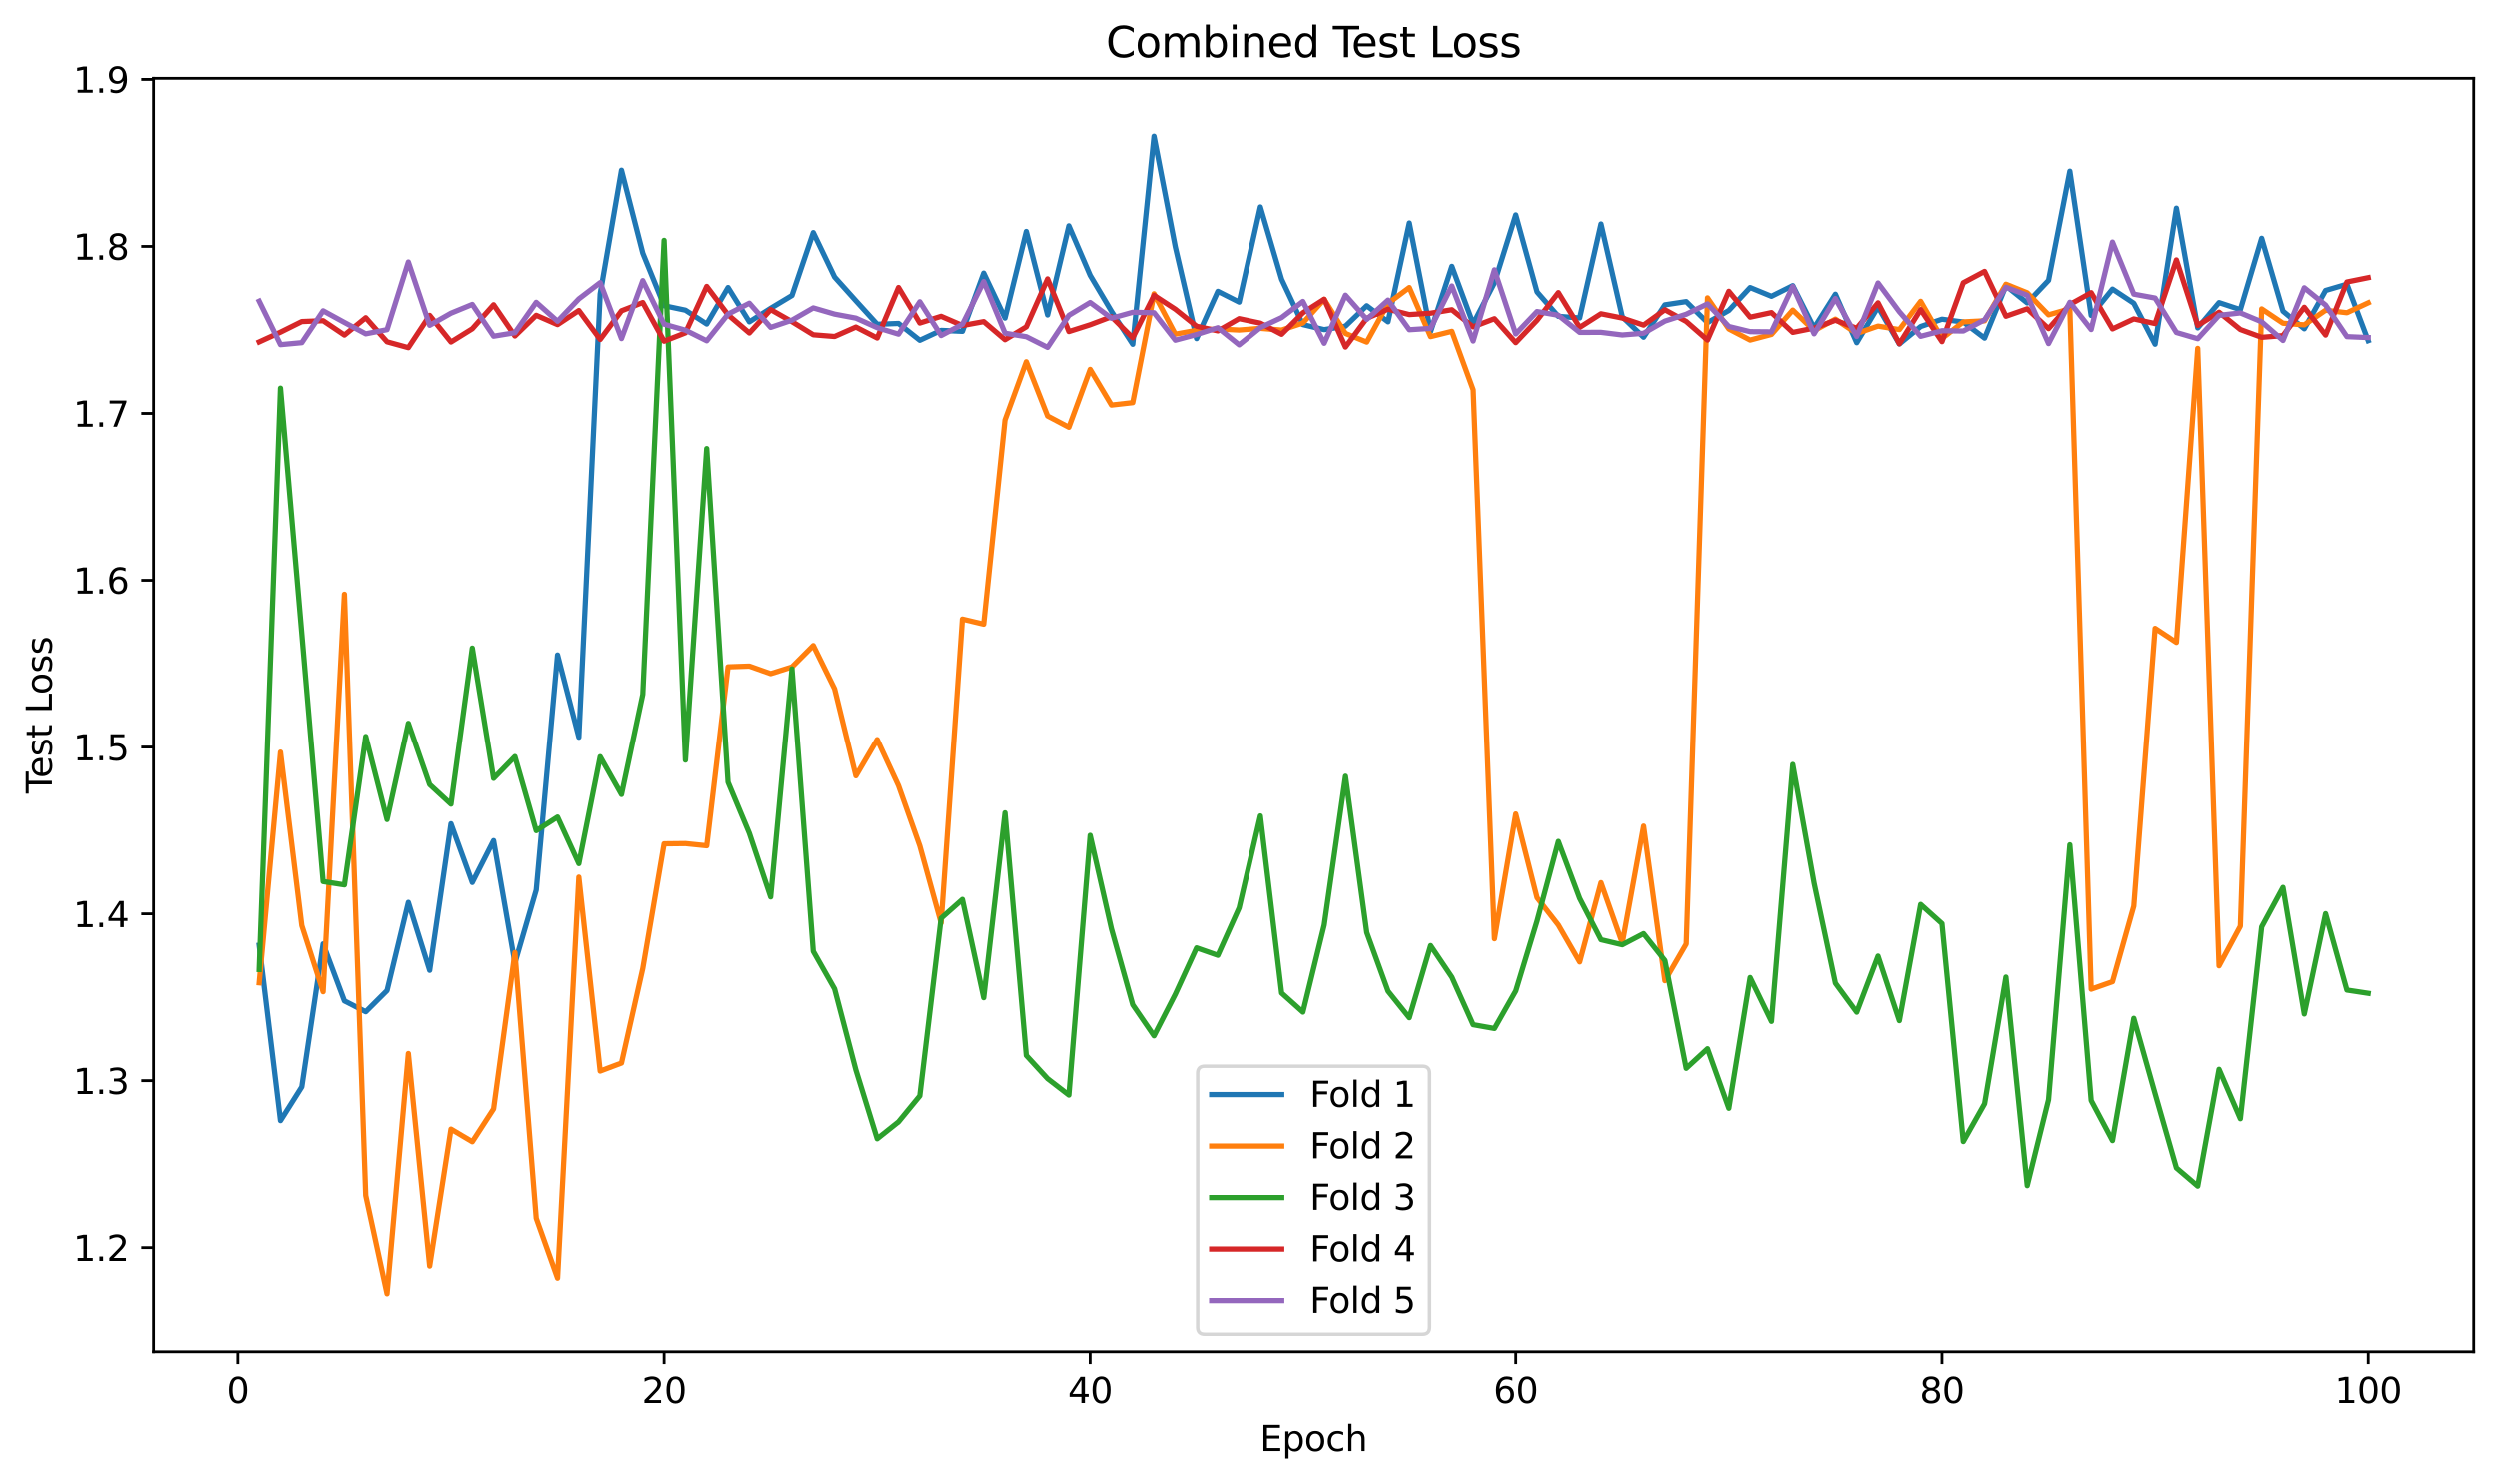 <?xml version="1.0" encoding="utf-8" standalone="no"?>
<!DOCTYPE svg PUBLIC "-//W3C//DTD SVG 1.1//EN"
  "http://www.w3.org/Graphics/SVG/1.1/DTD/svg11.dtd">
<svg xmlns:xlink="http://www.w3.org/1999/xlink" width="712.371pt" height="423.034pt" viewBox="0 0 712.371 423.034" xmlns="http://www.w3.org/2000/svg" version="1.1">
 <defs>
  <style type="text/css">*{stroke-linejoin: round; stroke-linecap: butt}</style>
 </defs>
 <g id="figure_1">
  <g id="patch_1">
   <path d="M 0 423.034 
L 712.371 423.034 
L 712.371 0 
L 0 0 
z
" style="fill: #ffffff"/>
  </g>
  <g id="axes_1">
   <g id="patch_2">
    <path d="M 43.781 385.478 
L 705.171 385.478 
L 705.171 22.318 
L 43.781 22.318 
z
" style="fill: #ffffff"/>
   </g>
   <g id="matplotlib.axis_1">
    <g id="xtick_1">
     <g id="line2d_1">
      <defs>
       <path id="mb4f9b8b8f2" d="M 0 0 
L 0 3.5 
" style="stroke: #000000; stroke-width: 0.8"/>
      </defs>
      <g>
       <use xlink:href="#mb4f9b8b8f2" x="67.771" y="385.478" style="stroke: #000000; stroke-width: 0.8"/>
      </g>
     </g>
     <g id="text_1">
      <!-- 0 -->
      <g transform="translate(64.59 400.077) scale(0.1 -0.1)">
       <defs>
        <path id="DejaVuSans-30" d="M 2034 4250 
Q 1547 4250 1301 3770 
Q 1056 3291 1056 2328 
Q 1056 1369 1301 889 
Q 1547 409 2034 409 
Q 2525 409 2770 889 
Q 3016 1369 3016 2328 
Q 3016 3291 2770 3770 
Q 2525 4250 2034 4250 
z
M 2034 4750 
Q 2819 4750 3233 4129 
Q 3647 3509 3647 2328 
Q 3647 1150 3233 529 
Q 2819 -91 2034 -91 
Q 1250 -91 836 529 
Q 422 1150 422 2328 
Q 422 3509 836 4129 
Q 1250 4750 2034 4750 
z
" transform="scale(0.016)"/>
       </defs>
       <use xlink:href="#DejaVuSans-30"/>
      </g>
     </g>
    </g>
    <g id="xtick_2">
     <g id="line2d_2">
      <g>
       <use xlink:href="#mb4f9b8b8f2" x="189.238" y="385.478" style="stroke: #000000; stroke-width: 0.8"/>
      </g>
     </g>
     <g id="text_2">
      <!-- 20 -->
      <g transform="translate(182.876 400.077) scale(0.1 -0.1)">
       <defs>
        <path id="DejaVuSans-32" d="M 1228 531 
L 3431 531 
L 3431 0 
L 469 0 
L 469 531 
Q 828 903 1448 1529 
Q 2069 2156 2228 2338 
Q 2531 2678 2651 2914 
Q 2772 3150 2772 3378 
Q 2772 3750 2511 3984 
Q 2250 4219 1831 4219 
Q 1534 4219 1204 4116 
Q 875 4013 500 3803 
L 500 4441 
Q 881 4594 1212 4672 
Q 1544 4750 1819 4750 
Q 2544 4750 2975 4387 
Q 3406 4025 3406 3419 
Q 3406 3131 3298 2873 
Q 3191 2616 2906 2266 
Q 2828 2175 2409 1742 
Q 1991 1309 1228 531 
z
" transform="scale(0.016)"/>
       </defs>
       <use xlink:href="#DejaVuSans-32"/>
       <use xlink:href="#DejaVuSans-30" transform="translate(63.623 0)"/>
      </g>
     </g>
    </g>
    <g id="xtick_3">
     <g id="line2d_3">
      <g>
       <use xlink:href="#mb4f9b8b8f2" x="310.706" y="385.478" style="stroke: #000000; stroke-width: 0.8"/>
      </g>
     </g>
     <g id="text_3">
      <!-- 40 -->
      <g transform="translate(304.343 400.077) scale(0.1 -0.1)">
       <defs>
        <path id="DejaVuSans-34" d="M 2419 4116 
L 825 1625 
L 2419 1625 
L 2419 4116 
z
M 2253 4666 
L 3047 4666 
L 3047 1625 
L 3713 1625 
L 3713 1100 
L 3047 1100 
L 3047 0 
L 2419 0 
L 2419 1100 
L 313 1100 
L 313 1709 
L 2253 4666 
z
" transform="scale(0.016)"/>
       </defs>
       <use xlink:href="#DejaVuSans-34"/>
       <use xlink:href="#DejaVuSans-30" transform="translate(63.623 0)"/>
      </g>
     </g>
    </g>
    <g id="xtick_4">
     <g id="line2d_4">
      <g>
       <use xlink:href="#mb4f9b8b8f2" x="432.173" y="385.478" style="stroke: #000000; stroke-width: 0.8"/>
      </g>
     </g>
     <g id="text_4">
      <!-- 60 -->
      <g transform="translate(425.811 400.077) scale(0.1 -0.1)">
       <defs>
        <path id="DejaVuSans-36" d="M 2113 2584 
Q 1688 2584 1439 2293 
Q 1191 2003 1191 1497 
Q 1191 994 1439 701 
Q 1688 409 2113 409 
Q 2538 409 2786 701 
Q 3034 994 3034 1497 
Q 3034 2003 2786 2293 
Q 2538 2584 2113 2584 
z
M 3366 4563 
L 3366 3988 
Q 3128 4100 2886 4159 
Q 2644 4219 2406 4219 
Q 1781 4219 1451 3797 
Q 1122 3375 1075 2522 
Q 1259 2794 1537 2939 
Q 1816 3084 2150 3084 
Q 2853 3084 3261 2657 
Q 3669 2231 3669 1497 
Q 3669 778 3244 343 
Q 2819 -91 2113 -91 
Q 1303 -91 875 529 
Q 447 1150 447 2328 
Q 447 3434 972 4092 
Q 1497 4750 2381 4750 
Q 2619 4750 2861 4703 
Q 3103 4656 3366 4563 
z
" transform="scale(0.016)"/>
       </defs>
       <use xlink:href="#DejaVuSans-36"/>
       <use xlink:href="#DejaVuSans-30" transform="translate(63.623 0)"/>
      </g>
     </g>
    </g>
    <g id="xtick_5">
     <g id="line2d_5">
      <g>
       <use xlink:href="#mb4f9b8b8f2" x="553.641" y="385.478" style="stroke: #000000; stroke-width: 0.8"/>
      </g>
     </g>
     <g id="text_5">
      <!-- 80 -->
      <g transform="translate(547.278 400.077) scale(0.1 -0.1)">
       <defs>
        <path id="DejaVuSans-38" d="M 2034 2216 
Q 1584 2216 1326 1975 
Q 1069 1734 1069 1313 
Q 1069 891 1326 650 
Q 1584 409 2034 409 
Q 2484 409 2743 651 
Q 3003 894 3003 1313 
Q 3003 1734 2745 1975 
Q 2488 2216 2034 2216 
z
M 1403 2484 
Q 997 2584 770 2862 
Q 544 3141 544 3541 
Q 544 4100 942 4425 
Q 1341 4750 2034 4750 
Q 2731 4750 3128 4425 
Q 3525 4100 3525 3541 
Q 3525 3141 3298 2862 
Q 3072 2584 2669 2484 
Q 3125 2378 3379 2068 
Q 3634 1759 3634 1313 
Q 3634 634 3220 271 
Q 2806 -91 2034 -91 
Q 1263 -91 848 271 
Q 434 634 434 1313 
Q 434 1759 690 2068 
Q 947 2378 1403 2484 
z
M 1172 3481 
Q 1172 3119 1398 2916 
Q 1625 2713 2034 2713 
Q 2441 2713 2670 2916 
Q 2900 3119 2900 3481 
Q 2900 3844 2670 4047 
Q 2441 4250 2034 4250 
Q 1625 4250 1398 4047 
Q 1172 3844 1172 3481 
z
" transform="scale(0.016)"/>
       </defs>
       <use xlink:href="#DejaVuSans-38"/>
       <use xlink:href="#DejaVuSans-30" transform="translate(63.623 0)"/>
      </g>
     </g>
    </g>
    <g id="xtick_6">
     <g id="line2d_6">
      <g>
       <use xlink:href="#mb4f9b8b8f2" x="675.108" y="385.478" style="stroke: #000000; stroke-width: 0.8"/>
      </g>
     </g>
     <g id="text_6">
      <!-- 100 -->
      <g transform="translate(665.564 400.077) scale(0.1 -0.1)">
       <defs>
        <path id="DejaVuSans-31" d="M 794 531 
L 1825 531 
L 1825 4091 
L 703 3866 
L 703 4441 
L 1819 4666 
L 2450 4666 
L 2450 531 
L 3481 531 
L 3481 0 
L 794 0 
L 794 531 
z
" transform="scale(0.016)"/>
       </defs>
       <use xlink:href="#DejaVuSans-31"/>
       <use xlink:href="#DejaVuSans-30" transform="translate(63.623 0)"/>
       <use xlink:href="#DejaVuSans-30" transform="translate(127.246 0)"/>
      </g>
     </g>
    </g>
    <g id="text_7">
     <!-- Epoch -->
     <g transform="translate(359.165 413.755) scale(0.1 -0.1)">
      <defs>
       <path id="DejaVuSans-45" d="M 628 4666 
L 3578 4666 
L 3578 4134 
L 1259 4134 
L 1259 2753 
L 3481 2753 
L 3481 2222 
L 1259 2222 
L 1259 531 
L 3634 531 
L 3634 0 
L 628 0 
L 628 4666 
z
" transform="scale(0.016)"/>
       <path id="DejaVuSans-70" d="M 1159 525 
L 1159 -1331 
L 581 -1331 
L 581 3500 
L 1159 3500 
L 1159 2969 
Q 1341 3281 1617 3432 
Q 1894 3584 2278 3584 
Q 2916 3584 3314 3078 
Q 3713 2572 3713 1747 
Q 3713 922 3314 415 
Q 2916 -91 2278 -91 
Q 1894 -91 1617 61 
Q 1341 213 1159 525 
z
M 3116 1747 
Q 3116 2381 2855 2742 
Q 2594 3103 2138 3103 
Q 1681 3103 1420 2742 
Q 1159 2381 1159 1747 
Q 1159 1113 1420 752 
Q 1681 391 2138 391 
Q 2594 391 2855 752 
Q 3116 1113 3116 1747 
z
" transform="scale(0.016)"/>
       <path id="DejaVuSans-6f" d="M 1959 3097 
Q 1497 3097 1228 2736 
Q 959 2375 959 1747 
Q 959 1119 1226 758 
Q 1494 397 1959 397 
Q 2419 397 2687 759 
Q 2956 1122 2956 1747 
Q 2956 2369 2687 2733 
Q 2419 3097 1959 3097 
z
M 1959 3584 
Q 2709 3584 3137 3096 
Q 3566 2609 3566 1747 
Q 3566 888 3137 398 
Q 2709 -91 1959 -91 
Q 1206 -91 779 398 
Q 353 888 353 1747 
Q 353 2609 779 3096 
Q 1206 3584 1959 3584 
z
" transform="scale(0.016)"/>
       <path id="DejaVuSans-63" d="M 3122 3366 
L 3122 2828 
Q 2878 2963 2633 3030 
Q 2388 3097 2138 3097 
Q 1578 3097 1268 2742 
Q 959 2388 959 1747 
Q 959 1106 1268 751 
Q 1578 397 2138 397 
Q 2388 397 2633 464 
Q 2878 531 3122 666 
L 3122 134 
Q 2881 22 2623 -34 
Q 2366 -91 2075 -91 
Q 1284 -91 818 406 
Q 353 903 353 1747 
Q 353 2603 823 3093 
Q 1294 3584 2113 3584 
Q 2378 3584 2631 3529 
Q 2884 3475 3122 3366 
z
" transform="scale(0.016)"/>
       <path id="DejaVuSans-68" d="M 3513 2113 
L 3513 0 
L 2938 0 
L 2938 2094 
Q 2938 2591 2744 2837 
Q 2550 3084 2163 3084 
Q 1697 3084 1428 2787 
Q 1159 2491 1159 1978 
L 1159 0 
L 581 0 
L 581 4863 
L 1159 4863 
L 1159 2956 
Q 1366 3272 1645 3428 
Q 1925 3584 2291 3584 
Q 2894 3584 3203 3211 
Q 3513 2838 3513 2113 
z
" transform="scale(0.016)"/>
      </defs>
      <use xlink:href="#DejaVuSans-45"/>
      <use xlink:href="#DejaVuSans-70" transform="translate(63.184 0)"/>
      <use xlink:href="#DejaVuSans-6f" transform="translate(126.66 0)"/>
      <use xlink:href="#DejaVuSans-63" transform="translate(187.842 0)"/>
      <use xlink:href="#DejaVuSans-68" transform="translate(242.822 0)"/>
     </g>
    </g>
   </g>
   <g id="matplotlib.axis_2">
    <g id="ytick_1">
     <g id="line2d_7">
      <defs>
       <path id="m0eb7265a02" d="M 0 0 
L -3.5 0 
" style="stroke: #000000; stroke-width: 0.8"/>
      </defs>
      <g>
       <use xlink:href="#m0eb7265a02" x="43.781" y="355.806" style="stroke: #000000; stroke-width: 0.8"/>
      </g>
     </g>
     <g id="text_8">
      <!-- 1.2 -->
      <g transform="translate(20.878 359.606) scale(0.1 -0.1)">
       <defs>
        <path id="DejaVuSans-2e" d="M 684 794 
L 1344 794 
L 1344 0 
L 684 0 
L 684 794 
z
" transform="scale(0.016)"/>
       </defs>
       <use xlink:href="#DejaVuSans-31"/>
       <use xlink:href="#DejaVuSans-2e" transform="translate(63.623 0)"/>
       <use xlink:href="#DejaVuSans-32" transform="translate(95.41 0)"/>
      </g>
     </g>
    </g>
    <g id="ytick_2">
     <g id="line2d_8">
      <g>
       <use xlink:href="#m0eb7265a02" x="43.781" y="308.21" style="stroke: #000000; stroke-width: 0.8"/>
      </g>
     </g>
     <g id="text_9">
      <!-- 1.3 -->
      <g transform="translate(20.878 312.01) scale(0.1 -0.1)">
       <defs>
        <path id="DejaVuSans-33" d="M 2597 2516 
Q 3050 2419 3304 2112 
Q 3559 1806 3559 1356 
Q 3559 666 3084 287 
Q 2609 -91 1734 -91 
Q 1441 -91 1130 -33 
Q 819 25 488 141 
L 488 750 
Q 750 597 1062 519 
Q 1375 441 1716 441 
Q 2309 441 2620 675 
Q 2931 909 2931 1356 
Q 2931 1769 2642 2001 
Q 2353 2234 1838 2234 
L 1294 2234 
L 1294 2753 
L 1863 2753 
Q 2328 2753 2575 2939 
Q 2822 3125 2822 3475 
Q 2822 3834 2567 4026 
Q 2313 4219 1838 4219 
Q 1578 4219 1281 4162 
Q 984 4106 628 3988 
L 628 4550 
Q 988 4650 1302 4700 
Q 1616 4750 1894 4750 
Q 2613 4750 3031 4423 
Q 3450 4097 3450 3541 
Q 3450 3153 3228 2886 
Q 3006 2619 2597 2516 
z
" transform="scale(0.016)"/>
       </defs>
       <use xlink:href="#DejaVuSans-31"/>
       <use xlink:href="#DejaVuSans-2e" transform="translate(63.623 0)"/>
       <use xlink:href="#DejaVuSans-33" transform="translate(95.41 0)"/>
      </g>
     </g>
    </g>
    <g id="ytick_3">
     <g id="line2d_9">
      <g>
       <use xlink:href="#m0eb7265a02" x="43.781" y="260.614" style="stroke: #000000; stroke-width: 0.8"/>
      </g>
     </g>
     <g id="text_10">
      <!-- 1.4 -->
      <g transform="translate(20.878 264.414) scale(0.1 -0.1)">
       <use xlink:href="#DejaVuSans-31"/>
       <use xlink:href="#DejaVuSans-2e" transform="translate(63.623 0)"/>
       <use xlink:href="#DejaVuSans-34" transform="translate(95.41 0)"/>
      </g>
     </g>
    </g>
    <g id="ytick_4">
     <g id="line2d_10">
      <g>
       <use xlink:href="#m0eb7265a02" x="43.781" y="213.018" style="stroke: #000000; stroke-width: 0.8"/>
      </g>
     </g>
     <g id="text_11">
      <!-- 1.5 -->
      <g transform="translate(20.878 216.818) scale(0.1 -0.1)">
       <defs>
        <path id="DejaVuSans-35" d="M 691 4666 
L 3169 4666 
L 3169 4134 
L 1269 4134 
L 1269 2991 
Q 1406 3038 1543 3061 
Q 1681 3084 1819 3084 
Q 2600 3084 3056 2656 
Q 3513 2228 3513 1497 
Q 3513 744 3044 326 
Q 2575 -91 1722 -91 
Q 1428 -91 1123 -41 
Q 819 9 494 109 
L 494 744 
Q 775 591 1075 516 
Q 1375 441 1709 441 
Q 2250 441 2565 725 
Q 2881 1009 2881 1497 
Q 2881 1984 2565 2268 
Q 2250 2553 1709 2553 
Q 1456 2553 1204 2497 
Q 953 2441 691 2322 
L 691 4666 
z
" transform="scale(0.016)"/>
       </defs>
       <use xlink:href="#DejaVuSans-31"/>
       <use xlink:href="#DejaVuSans-2e" transform="translate(63.623 0)"/>
       <use xlink:href="#DejaVuSans-35" transform="translate(95.41 0)"/>
      </g>
     </g>
    </g>
    <g id="ytick_5">
     <g id="line2d_11">
      <g>
       <use xlink:href="#m0eb7265a02" x="43.781" y="165.422" style="stroke: #000000; stroke-width: 0.8"/>
      </g>
     </g>
     <g id="text_12">
      <!-- 1.6 -->
      <g transform="translate(20.878 169.222) scale(0.1 -0.1)">
       <use xlink:href="#DejaVuSans-31"/>
       <use xlink:href="#DejaVuSans-2e" transform="translate(63.623 0)"/>
       <use xlink:href="#DejaVuSans-36" transform="translate(95.41 0)"/>
      </g>
     </g>
    </g>
    <g id="ytick_6">
     <g id="line2d_12">
      <g>
       <use xlink:href="#m0eb7265a02" x="43.781" y="117.826" style="stroke: #000000; stroke-width: 0.8"/>
      </g>
     </g>
     <g id="text_13">
      <!-- 1.7 -->
      <g transform="translate(20.878 121.625) scale(0.1 -0.1)">
       <defs>
        <path id="DejaVuSans-37" d="M 525 4666 
L 3525 4666 
L 3525 4397 
L 1831 0 
L 1172 0 
L 2766 4134 
L 525 4134 
L 525 4666 
z
" transform="scale(0.016)"/>
       </defs>
       <use xlink:href="#DejaVuSans-31"/>
       <use xlink:href="#DejaVuSans-2e" transform="translate(63.623 0)"/>
       <use xlink:href="#DejaVuSans-37" transform="translate(95.41 0)"/>
      </g>
     </g>
    </g>
    <g id="ytick_7">
     <g id="line2d_13">
      <g>
       <use xlink:href="#m0eb7265a02" x="43.781" y="70.23" style="stroke: #000000; stroke-width: 0.8"/>
      </g>
     </g>
     <g id="text_14">
      <!-- 1.8 -->
      <g transform="translate(20.878 74.029) scale(0.1 -0.1)">
       <use xlink:href="#DejaVuSans-31"/>
       <use xlink:href="#DejaVuSans-2e" transform="translate(63.623 0)"/>
       <use xlink:href="#DejaVuSans-38" transform="translate(95.41 0)"/>
      </g>
     </g>
    </g>
    <g id="ytick_8">
     <g id="line2d_14">
      <g>
       <use xlink:href="#m0eb7265a02" x="43.781" y="22.634" style="stroke: #000000; stroke-width: 0.8"/>
      </g>
     </g>
     <g id="text_15">
      <!-- 1.9 -->
      <g transform="translate(20.878 26.433) scale(0.1 -0.1)">
       <defs>
        <path id="DejaVuSans-39" d="M 703 97 
L 703 672 
Q 941 559 1184 500 
Q 1428 441 1663 441 
Q 2288 441 2617 861 
Q 2947 1281 2994 2138 
Q 2813 1869 2534 1725 
Q 2256 1581 1919 1581 
Q 1219 1581 811 2004 
Q 403 2428 403 3163 
Q 403 3881 828 4315 
Q 1253 4750 1959 4750 
Q 2769 4750 3195 4129 
Q 3622 3509 3622 2328 
Q 3622 1225 3098 567 
Q 2575 -91 1691 -91 
Q 1453 -91 1209 -44 
Q 966 3 703 97 
z
M 1959 2075 
Q 2384 2075 2632 2365 
Q 2881 2656 2881 3163 
Q 2881 3666 2632 3958 
Q 2384 4250 1959 4250 
Q 1534 4250 1286 3958 
Q 1038 3666 1038 3163 
Q 1038 2656 1286 2365 
Q 1534 2075 1959 2075 
z
" transform="scale(0.016)"/>
       </defs>
       <use xlink:href="#DejaVuSans-31"/>
       <use xlink:href="#DejaVuSans-2e" transform="translate(63.623 0)"/>
       <use xlink:href="#DejaVuSans-39" transform="translate(95.41 0)"/>
      </g>
     </g>
    </g>
    <g id="text_16">
     <!-- Test Loss -->
     <g transform="translate(14.798 226.3) rotate(-90) scale(0.1 -0.1)">
      <defs>
       <path id="DejaVuSans-54" d="M -19 4666 
L 3928 4666 
L 3928 4134 
L 2272 4134 
L 2272 0 
L 1638 0 
L 1638 4134 
L -19 4134 
L -19 4666 
z
" transform="scale(0.016)"/>
       <path id="DejaVuSans-65" d="M 3597 1894 
L 3597 1613 
L 953 1613 
Q 991 1019 1311 708 
Q 1631 397 2203 397 
Q 2534 397 2845 478 
Q 3156 559 3463 722 
L 3463 178 
Q 3153 47 2828 -22 
Q 2503 -91 2169 -91 
Q 1331 -91 842 396 
Q 353 884 353 1716 
Q 353 2575 817 3079 
Q 1281 3584 2069 3584 
Q 2775 3584 3186 3129 
Q 3597 2675 3597 1894 
z
M 3022 2063 
Q 3016 2534 2758 2815 
Q 2500 3097 2075 3097 
Q 1594 3097 1305 2825 
Q 1016 2553 972 2059 
L 3022 2063 
z
" transform="scale(0.016)"/>
       <path id="DejaVuSans-73" d="M 2834 3397 
L 2834 2853 
Q 2591 2978 2328 3040 
Q 2066 3103 1784 3103 
Q 1356 3103 1142 2972 
Q 928 2841 928 2578 
Q 928 2378 1081 2264 
Q 1234 2150 1697 2047 
L 1894 2003 
Q 2506 1872 2764 1633 
Q 3022 1394 3022 966 
Q 3022 478 2636 193 
Q 2250 -91 1575 -91 
Q 1294 -91 989 -36 
Q 684 19 347 128 
L 347 722 
Q 666 556 975 473 
Q 1284 391 1588 391 
Q 1994 391 2212 530 
Q 2431 669 2431 922 
Q 2431 1156 2273 1281 
Q 2116 1406 1581 1522 
L 1381 1569 
Q 847 1681 609 1914 
Q 372 2147 372 2553 
Q 372 3047 722 3315 
Q 1072 3584 1716 3584 
Q 2034 3584 2315 3537 
Q 2597 3491 2834 3397 
z
" transform="scale(0.016)"/>
       <path id="DejaVuSans-74" d="M 1172 4494 
L 1172 3500 
L 2356 3500 
L 2356 3053 
L 1172 3053 
L 1172 1153 
Q 1172 725 1289 603 
Q 1406 481 1766 481 
L 2356 481 
L 2356 0 
L 1766 0 
Q 1100 0 847 248 
Q 594 497 594 1153 
L 594 3053 
L 172 3053 
L 172 3500 
L 594 3500 
L 594 4494 
L 1172 4494 
z
" transform="scale(0.016)"/>
       <path id="DejaVuSans-20" transform="scale(0.016)"/>
       <path id="DejaVuSans-4c" d="M 628 4666 
L 1259 4666 
L 1259 531 
L 3531 531 
L 3531 0 
L 628 0 
L 628 4666 
z
" transform="scale(0.016)"/>
      </defs>
      <use xlink:href="#DejaVuSans-54"/>
      <use xlink:href="#DejaVuSans-65" transform="translate(44.084 0)"/>
      <use xlink:href="#DejaVuSans-73" transform="translate(105.607 0)"/>
      <use xlink:href="#DejaVuSans-74" transform="translate(157.707 0)"/>
      <use xlink:href="#DejaVuSans-20" transform="translate(196.916 0)"/>
      <use xlink:href="#DejaVuSans-4c" transform="translate(228.703 0)"/>
      <use xlink:href="#DejaVuSans-6f" transform="translate(282.666 0)"/>
      <use xlink:href="#DejaVuSans-73" transform="translate(343.848 0)"/>
      <use xlink:href="#DejaVuSans-73" transform="translate(395.947 0)"/>
     </g>
    </g>
   </g>
   <g id="line2d_15">
    <path d="M 73.844 269.567 
L 79.918 319.612 
L 85.991 309.979 
L 92.065 269.188 
L 98.138 285.449 
L 104.211 288.546 
L 110.285 282.49 
L 116.358 257.34 
L 122.431 276.724 
L 128.505 234.914 
L 134.578 251.659 
L 140.652 239.723 
L 146.725 274.626 
L 152.798 253.811 
L 158.872 186.725 
L 164.945 210.213 
L 171.018 83.799 
L 177.092 48.508 
L 183.165 72.161 
L 189.238 87.127 
L 195.312 88.403 
L 201.385 92.343 
L 207.459 81.95 
L 213.532 91.724 
L 219.605 87.87 
L 225.679 84.221 
L 231.752 66.299 
L 237.825 78.965 
L 243.899 85.738 
L 249.972 92.414 
L 256.046 92.182 
L 262.119 96.976 
L 268.192 94.152 
L 274.266 94.427 
L 280.339 77.844 
L 286.412 90.653 
L 292.486 65.972 
L 298.559 89.769 
L 304.632 64.367 
L 310.706 78.488 
L 316.779 88.724 
L 322.853 98.115 
L 328.926 38.825 
L 334.999 70.348 
L 341.073 96.5 
L 347.146 83.036 
L 353.219 86.106 
L 359.293 58.985 
L 365.366 79.605 
L 371.44 92.505 
L 377.513 93.943 
L 383.586 92.956 
L 389.66 87.14 
L 395.733 91.716 
L 401.806 63.562 
L 407.88 94.527 
L 413.953 75.914 
L 420.027 92.295 
L 426.1 80.614 
L 432.173 61.254 
L 438.247 83.212 
L 444.32 90.154 
L 450.393 90.614 
L 456.467 63.843 
L 462.54 90.275 
L 468.613 96.102 
L 474.687 86.879 
L 480.76 85.959 
L 486.834 91.93 
L 492.907 88.487 
L 498.98 81.956 
L 505.054 84.449 
L 511.127 81.419 
L 517.2 93.463 
L 523.274 83.854 
L 529.347 97.666 
L 535.421 87.483 
L 541.494 98.023 
L 547.567 93.055 
L 553.641 90.973 
L 559.714 91.775 
L 565.787 96.357 
L 571.861 81.453 
L 577.934 86.333 
L 584.008 79.909 
L 590.081 48.789 
L 596.154 89.905 
L 602.228 82.4 
L 608.301 86.428 
L 614.374 98.094 
L 620.448 59.331 
L 626.521 93.45 
L 632.594 86.245 
L 638.668 88.251 
L 644.741 67.918 
L 650.815 88.688 
L 656.888 93.702 
L 662.961 82.786 
L 669.035 81.004 
L 675.108 97.087 
" clip-path="url(#p363a68314e)" style="fill: none; stroke: #1f77b4; stroke-width: 1.5; stroke-linecap: square"/>
   </g>
   <g id="line2d_16">
    <path d="M 73.844 280.291 
L 79.918 214.47 
L 85.991 263.94 
L 92.065 282.84 
L 98.138 169.405 
L 104.211 340.95 
L 110.285 368.971 
L 116.358 300.468 
L 122.431 361.062 
L 128.505 322.033 
L 134.578 325.636 
L 140.652 316.257 
L 146.725 271.65 
L 152.798 347.442 
L 158.872 364.516 
L 164.945 250.141 
L 171.018 305.467 
L 177.092 303.178 
L 183.165 276.191 
L 189.238 240.639 
L 195.312 240.57 
L 201.385 241.194 
L 207.459 190.12 
L 213.532 189.907 
L 219.605 192.059 
L 225.679 190.146 
L 231.752 184.043 
L 237.825 196.4 
L 243.899 221.229 
L 249.972 210.888 
L 256.046 224.041 
L 262.119 241.215 
L 268.192 263.213 
L 274.266 176.486 
L 280.339 177.936 
L 286.412 119.716 
L 292.486 103.093 
L 298.559 118.574 
L 304.632 121.777 
L 310.706 105.263 
L 316.779 115.444 
L 322.853 114.759 
L 328.926 83.731 
L 334.999 95.231 
L 341.073 94.13 
L 347.146 93.745 
L 353.219 94.058 
L 359.293 93.572 
L 365.366 94.068 
L 371.44 92.06 
L 377.513 85.319 
L 383.586 95.02 
L 389.66 97.491 
L 395.733 86.488 
L 401.806 81.953 
L 407.88 95.934 
L 413.953 94.426 
L 420.027 111.096 
L 426.1 267.723 
L 432.173 232.12 
L 438.247 256.02 
L 444.32 263.802 
L 450.393 274.336 
L 456.467 251.722 
L 462.54 268.965 
L 468.613 235.587 
L 474.687 279.696 
L 480.76 269.208 
L 486.834 84.896 
L 492.907 93.754 
L 498.98 96.912 
L 505.054 95.307 
L 511.127 88.378 
L 517.2 94.231 
L 523.274 90.953 
L 529.347 95.037 
L 535.421 92.936 
L 541.494 93.93 
L 547.567 85.874 
L 553.641 96.448 
L 559.714 91.737 
L 565.787 91.432 
L 571.861 81.008 
L 577.934 83.453 
L 584.008 89.731 
L 590.081 88.009 
L 596.154 282.108 
L 602.228 279.975 
L 608.301 258.414 
L 614.374 179.132 
L 620.448 183.136 
L 626.521 99.285 
L 632.594 275.443 
L 638.668 264.124 
L 644.741 88.04 
L 650.815 92.116 
L 656.888 92.579 
L 662.961 88.418 
L 669.035 89.132 
L 675.108 86.307 
" clip-path="url(#p363a68314e)" style="fill: none; stroke: #ff7f0e; stroke-width: 1.5; stroke-linecap: square"/>
   </g>
   <g id="line2d_17">
    <path d="M 73.844 276.504 
L 79.918 110.622 
L 85.991 180.7 
L 92.065 251.405 
L 98.138 252.353 
L 104.211 210.002 
L 110.285 233.708 
L 116.358 206.245 
L 122.431 223.725 
L 128.505 229.313 
L 134.578 184.762 
L 140.652 221.96 
L 146.725 215.739 
L 152.798 236.879 
L 158.872 232.995 
L 164.945 246.281 
L 171.018 215.768 
L 177.092 226.552 
L 183.165 197.984 
L 189.238 68.514 
L 195.312 216.745 
L 201.385 127.852 
L 207.459 223.042 
L 213.532 237.617 
L 219.605 255.789 
L 225.679 190.697 
L 231.752 271.299 
L 237.825 282.014 
L 243.899 305.161 
L 249.972 324.787 
L 256.046 319.955 
L 262.119 312.545 
L 268.192 261.865 
L 274.266 256.499 
L 280.339 284.541 
L 286.412 231.794 
L 292.486 301.022 
L 298.559 307.644 
L 304.632 312.318 
L 310.706 238.225 
L 316.779 264.877 
L 322.853 286.547 
L 328.926 295.415 
L 334.999 283.557 
L 341.073 270.318 
L 347.146 272.44 
L 353.219 258.898 
L 359.293 232.682 
L 365.366 283.208 
L 371.44 288.644 
L 377.513 263.784 
L 383.586 221.352 
L 389.66 265.928 
L 395.733 282.669 
L 401.806 290.25 
L 407.88 269.665 
L 413.953 278.678 
L 420.027 292.239 
L 426.1 293.321 
L 432.173 282.605 
L 438.247 262.628 
L 444.32 239.951 
L 450.393 256.2 
L 456.467 267.991 
L 462.54 269.437 
L 468.613 266.259 
L 474.687 273.931 
L 480.76 304.689 
L 486.834 299.104 
L 492.907 316.09 
L 498.98 278.786 
L 505.054 291.299 
L 511.127 217.994 
L 517.2 251.796 
L 523.274 280.398 
L 529.347 288.667 
L 535.421 272.667 
L 541.494 291.088 
L 547.567 257.93 
L 553.641 263.391 
L 559.714 325.572 
L 565.787 314.797 
L 571.861 278.655 
L 577.934 338.15 
L 584.008 313.649 
L 590.081 240.924 
L 596.154 313.868 
L 602.228 325.31 
L 608.301 290.425 
L 614.374 311.929 
L 620.448 333.104 
L 626.521 338.286 
L 632.594 304.969 
L 638.668 319.069 
L 644.741 264.321 
L 650.815 253.074 
L 656.888 289.184 
L 662.961 260.568 
L 669.035 282.355 
L 675.108 283.281 
" clip-path="url(#p363a68314e)" style="fill: none; stroke: #2ca02c; stroke-width: 1.5; stroke-linecap: square"/>
   </g>
   <g id="line2d_18">
    <path d="M 73.844 97.441 
L 79.918 94.662 
L 85.991 91.641 
L 92.065 91.402 
L 98.138 95.491 
L 104.211 90.548 
L 110.285 97.411 
L 116.358 99.079 
L 122.431 89.882 
L 128.505 97.467 
L 134.578 93.698 
L 140.652 86.852 
L 146.725 95.747 
L 152.798 89.863 
L 158.872 92.511 
L 164.945 88.497 
L 171.018 96.746 
L 177.092 88.58 
L 183.165 86.218 
L 189.238 97.237 
L 195.312 94.862 
L 201.385 81.632 
L 207.459 89.716 
L 213.532 94.896 
L 219.605 88.24 
L 225.679 91.675 
L 231.752 95.411 
L 237.825 95.895 
L 243.899 93.208 
L 249.972 96.327 
L 256.046 81.94 
L 262.119 92.061 
L 268.192 90.147 
L 274.266 92.767 
L 280.339 91.659 
L 286.412 96.812 
L 292.486 93.141 
L 298.559 79.488 
L 304.632 94.489 
L 310.706 92.553 
L 316.779 90.263 
L 322.853 96.27 
L 328.926 84.175 
L 334.999 88.124 
L 341.073 92.975 
L 347.146 94.3 
L 353.219 90.816 
L 359.293 92.093 
L 365.366 95.27 
L 371.44 89.158 
L 377.513 85.284 
L 383.586 98.905 
L 389.66 90.71 
L 395.733 88.121 
L 401.806 89.654 
L 407.88 89.264 
L 413.953 88.274 
L 420.027 93.15 
L 426.1 90.834 
L 432.173 97.646 
L 438.247 91.278 
L 444.32 83.398 
L 450.393 93.298 
L 456.467 89.427 
L 462.54 90.637 
L 468.613 92.652 
L 474.687 88.283 
L 480.76 91.605 
L 486.834 96.906 
L 492.907 83.022 
L 498.98 90.385 
L 505.054 89.088 
L 511.127 94.725 
L 517.2 93.506 
L 523.274 91.275 
L 529.347 93.545 
L 535.421 86.3 
L 541.494 97.966 
L 547.567 88.234 
L 553.641 97.365 
L 559.714 80.596 
L 565.787 77.358 
L 571.861 90.129 
L 577.934 88.009 
L 584.008 93.656 
L 590.081 86.784 
L 596.154 83.418 
L 602.228 93.736 
L 608.301 90.894 
L 614.374 92.214 
L 620.448 74.082 
L 626.521 92.745 
L 632.594 88.987 
L 638.668 93.909 
L 644.741 96.129 
L 650.815 95.642 
L 656.888 87.573 
L 662.961 95.489 
L 669.035 80.373 
L 675.108 79.143 
" clip-path="url(#p363a68314e)" style="fill: none; stroke: #d62728; stroke-width: 1.5; stroke-linecap: square"/>
   </g>
   <g id="line2d_19">
    <path d="M 73.844 85.837 
L 79.918 98.219 
L 85.991 97.653 
L 92.065 88.58 
L 98.138 91.899 
L 104.211 95.141 
L 110.285 93.95 
L 116.358 74.673 
L 122.431 92.71 
L 128.505 89.259 
L 134.578 86.762 
L 140.652 95.812 
L 146.725 94.816 
L 152.798 86.16 
L 158.872 91.557 
L 164.945 85.187 
L 171.018 80.551 
L 177.092 96.496 
L 183.165 79.98 
L 189.238 92.388 
L 195.312 94.095 
L 201.385 97.117 
L 207.459 89.524 
L 213.532 86.412 
L 219.605 93.303 
L 225.679 91.244 
L 231.752 87.755 
L 237.825 89.525 
L 243.899 90.664 
L 249.972 93.383 
L 256.046 95.227 
L 262.119 85.999 
L 268.192 95.628 
L 274.266 92.418 
L 280.339 80.244 
L 286.412 94.952 
L 292.486 95.953 
L 298.559 98.998 
L 304.632 89.862 
L 310.706 86.211 
L 316.779 90.697 
L 322.853 89.002 
L 328.926 89.13 
L 334.999 96.95 
L 341.073 95.338 
L 347.146 93.395 
L 353.219 98.279 
L 359.293 93.357 
L 365.366 90.512 
L 371.44 85.914 
L 377.513 97.828 
L 383.586 84.132 
L 389.66 91.023 
L 395.733 85.535 
L 401.806 93.966 
L 407.88 93.584 
L 413.953 81.506 
L 420.027 97.183 
L 426.1 76.908 
L 432.173 95.165 
L 438.247 88.79 
L 444.32 89.849 
L 450.393 94.723 
L 456.467 94.711 
L 462.54 95.464 
L 468.613 94.979 
L 474.687 91.511 
L 480.76 89.558 
L 486.834 86.606 
L 492.907 93.042 
L 498.98 94.519 
L 505.054 94.574 
L 511.127 81.64 
L 517.2 95.134 
L 523.274 85.091 
L 529.347 95.886 
L 535.421 80.656 
L 541.494 88.843 
L 547.567 95.842 
L 553.641 94.25 
L 559.714 94.337 
L 565.787 91.134 
L 571.861 81.871 
L 577.934 84.147 
L 584.008 97.914 
L 590.081 86.141 
L 596.154 93.915 
L 602.228 68.995 
L 608.301 83.833 
L 614.374 84.945 
L 620.448 94.755 
L 626.521 96.527 
L 632.594 89.869 
L 638.668 89.18 
L 644.741 91.712 
L 650.815 97.032 
L 656.888 82.022 
L 662.961 86.949 
L 669.035 95.937 
L 675.108 96.198 
" clip-path="url(#p363a68314e)" style="fill: none; stroke: #9467bd; stroke-width: 1.5; stroke-linecap: square"/>
   </g>
   <g id="patch_3">
    <path d="M 43.781 385.478 
L 43.781 22.318 
" style="fill: none; stroke: #000000; stroke-width: 0.8; stroke-linejoin: miter; stroke-linecap: square"/>
   </g>
   <g id="patch_4">
    <path d="M 705.171 385.478 
L 705.171 22.318 
" style="fill: none; stroke: #000000; stroke-width: 0.8; stroke-linejoin: miter; stroke-linecap: square"/>
   </g>
   <g id="patch_5">
    <path d="M 43.781 385.478 
L 705.171 385.478 
" style="fill: none; stroke: #000000; stroke-width: 0.8; stroke-linejoin: miter; stroke-linecap: square"/>
   </g>
   <g id="patch_6">
    <path d="M 43.781 22.318 
L 705.171 22.318 
" style="fill: none; stroke: #000000; stroke-width: 0.8; stroke-linejoin: miter; stroke-linecap: square"/>
   </g>
   <g id="text_17">
    <!-- Combined Test Loss -->
    <g transform="translate(315.203 16.318) scale(0.12 -0.12)">
     <defs>
      <path id="DejaVuSans-43" d="M 4122 4306 
L 4122 3641 
Q 3803 3938 3442 4084 
Q 3081 4231 2675 4231 
Q 1875 4231 1450 3742 
Q 1025 3253 1025 2328 
Q 1025 1406 1450 917 
Q 1875 428 2675 428 
Q 3081 428 3442 575 
Q 3803 722 4122 1019 
L 4122 359 
Q 3791 134 3420 21 
Q 3050 -91 2638 -91 
Q 1578 -91 968 557 
Q 359 1206 359 2328 
Q 359 3453 968 4101 
Q 1578 4750 2638 4750 
Q 3056 4750 3426 4639 
Q 3797 4528 4122 4306 
z
" transform="scale(0.016)"/>
      <path id="DejaVuSans-6d" d="M 3328 2828 
Q 3544 3216 3844 3400 
Q 4144 3584 4550 3584 
Q 5097 3584 5394 3201 
Q 5691 2819 5691 2113 
L 5691 0 
L 5113 0 
L 5113 2094 
Q 5113 2597 4934 2840 
Q 4756 3084 4391 3084 
Q 3944 3084 3684 2787 
Q 3425 2491 3425 1978 
L 3425 0 
L 2847 0 
L 2847 2094 
Q 2847 2600 2669 2842 
Q 2491 3084 2119 3084 
Q 1678 3084 1418 2786 
Q 1159 2488 1159 1978 
L 1159 0 
L 581 0 
L 581 3500 
L 1159 3500 
L 1159 2956 
Q 1356 3278 1631 3431 
Q 1906 3584 2284 3584 
Q 2666 3584 2933 3390 
Q 3200 3197 3328 2828 
z
" transform="scale(0.016)"/>
      <path id="DejaVuSans-62" d="M 3116 1747 
Q 3116 2381 2855 2742 
Q 2594 3103 2138 3103 
Q 1681 3103 1420 2742 
Q 1159 2381 1159 1747 
Q 1159 1113 1420 752 
Q 1681 391 2138 391 
Q 2594 391 2855 752 
Q 3116 1113 3116 1747 
z
M 1159 2969 
Q 1341 3281 1617 3432 
Q 1894 3584 2278 3584 
Q 2916 3584 3314 3078 
Q 3713 2572 3713 1747 
Q 3713 922 3314 415 
Q 2916 -91 2278 -91 
Q 1894 -91 1617 61 
Q 1341 213 1159 525 
L 1159 0 
L 581 0 
L 581 4863 
L 1159 4863 
L 1159 2969 
z
" transform="scale(0.016)"/>
      <path id="DejaVuSans-69" d="M 603 3500 
L 1178 3500 
L 1178 0 
L 603 0 
L 603 3500 
z
M 603 4863 
L 1178 4863 
L 1178 4134 
L 603 4134 
L 603 4863 
z
" transform="scale(0.016)"/>
      <path id="DejaVuSans-6e" d="M 3513 2113 
L 3513 0 
L 2938 0 
L 2938 2094 
Q 2938 2591 2744 2837 
Q 2550 3084 2163 3084 
Q 1697 3084 1428 2787 
Q 1159 2491 1159 1978 
L 1159 0 
L 581 0 
L 581 3500 
L 1159 3500 
L 1159 2956 
Q 1366 3272 1645 3428 
Q 1925 3584 2291 3584 
Q 2894 3584 3203 3211 
Q 3513 2838 3513 2113 
z
" transform="scale(0.016)"/>
      <path id="DejaVuSans-64" d="M 2906 2969 
L 2906 4863 
L 3481 4863 
L 3481 0 
L 2906 0 
L 2906 525 
Q 2725 213 2448 61 
Q 2172 -91 1784 -91 
Q 1150 -91 751 415 
Q 353 922 353 1747 
Q 353 2572 751 3078 
Q 1150 3584 1784 3584 
Q 2172 3584 2448 3432 
Q 2725 3281 2906 2969 
z
M 947 1747 
Q 947 1113 1208 752 
Q 1469 391 1925 391 
Q 2381 391 2643 752 
Q 2906 1113 2906 1747 
Q 2906 2381 2643 2742 
Q 2381 3103 1925 3103 
Q 1469 3103 1208 2742 
Q 947 2381 947 1747 
z
" transform="scale(0.016)"/>
     </defs>
     <use xlink:href="#DejaVuSans-43"/>
     <use xlink:href="#DejaVuSans-6f" transform="translate(69.824 0)"/>
     <use xlink:href="#DejaVuSans-6d" transform="translate(131.006 0)"/>
     <use xlink:href="#DejaVuSans-62" transform="translate(228.418 0)"/>
     <use xlink:href="#DejaVuSans-69" transform="translate(291.895 0)"/>
     <use xlink:href="#DejaVuSans-6e" transform="translate(319.678 0)"/>
     <use xlink:href="#DejaVuSans-65" transform="translate(383.057 0)"/>
     <use xlink:href="#DejaVuSans-64" transform="translate(444.58 0)"/>
     <use xlink:href="#DejaVuSans-20" transform="translate(508.057 0)"/>
     <use xlink:href="#DejaVuSans-54" transform="translate(539.844 0)"/>
     <use xlink:href="#DejaVuSans-65" transform="translate(583.928 0)"/>
     <use xlink:href="#DejaVuSans-73" transform="translate(645.451 0)"/>
     <use xlink:href="#DejaVuSans-74" transform="translate(697.551 0)"/>
     <use xlink:href="#DejaVuSans-20" transform="translate(736.76 0)"/>
     <use xlink:href="#DejaVuSans-4c" transform="translate(768.547 0)"/>
     <use xlink:href="#DejaVuSans-6f" transform="translate(822.51 0)"/>
     <use xlink:href="#DejaVuSans-73" transform="translate(883.691 0)"/>
     <use xlink:href="#DejaVuSans-73" transform="translate(935.791 0)"/>
    </g>
   </g>
   <g id="legend_1">
    <g id="patch_7">
     <path d="M 343.389 380.478 
L 405.564 380.478 
Q 407.564 380.478 407.564 378.478 
L 407.564 306.087 
Q 407.564 304.087 405.564 304.087 
L 343.389 304.087 
Q 341.389 304.087 341.389 306.087 
L 341.389 378.478 
Q 341.389 380.478 343.389 380.478 
z
" style="fill: #ffffff; opacity: 0.8; stroke: #cccccc; stroke-linejoin: miter"/>
    </g>
    <g id="line2d_20">
     <path d="M 345.389 312.186 
L 355.389 312.186 
L 365.389 312.186 
" style="fill: none; stroke: #1f77b4; stroke-width: 1.5; stroke-linecap: square"/>
    </g>
    <g id="text_18">
     <!-- Fold 1 -->
     <g transform="translate(373.389 315.686) scale(0.1 -0.1)">
      <defs>
       <path id="DejaVuSans-46" d="M 628 4666 
L 3309 4666 
L 3309 4134 
L 1259 4134 
L 1259 2759 
L 3109 2759 
L 3109 2228 
L 1259 2228 
L 1259 0 
L 628 0 
L 628 4666 
z
" transform="scale(0.016)"/>
       <path id="DejaVuSans-6c" d="M 603 4863 
L 1178 4863 
L 1178 0 
L 603 0 
L 603 4863 
z
" transform="scale(0.016)"/>
      </defs>
      <use xlink:href="#DejaVuSans-46"/>
      <use xlink:href="#DejaVuSans-6f" transform="translate(53.895 0)"/>
      <use xlink:href="#DejaVuSans-6c" transform="translate(115.076 0)"/>
      <use xlink:href="#DejaVuSans-64" transform="translate(142.859 0)"/>
      <use xlink:href="#DejaVuSans-20" transform="translate(206.336 0)"/>
      <use xlink:href="#DejaVuSans-31" transform="translate(238.123 0)"/>
     </g>
    </g>
    <g id="line2d_21">
     <path d="M 345.389 326.864 
L 355.389 326.864 
L 365.389 326.864 
" style="fill: none; stroke: #ff7f0e; stroke-width: 1.5; stroke-linecap: square"/>
    </g>
    <g id="text_19">
     <!-- Fold 2 -->
     <g transform="translate(373.389 330.364) scale(0.1 -0.1)">
      <use xlink:href="#DejaVuSans-46"/>
      <use xlink:href="#DejaVuSans-6f" transform="translate(53.895 0)"/>
      <use xlink:href="#DejaVuSans-6c" transform="translate(115.076 0)"/>
      <use xlink:href="#DejaVuSans-64" transform="translate(142.859 0)"/>
      <use xlink:href="#DejaVuSans-20" transform="translate(206.336 0)"/>
      <use xlink:href="#DejaVuSans-32" transform="translate(238.123 0)"/>
     </g>
    </g>
    <g id="line2d_22">
     <path d="M 345.389 341.542 
L 355.389 341.542 
L 365.389 341.542 
" style="fill: none; stroke: #2ca02c; stroke-width: 1.5; stroke-linecap: square"/>
    </g>
    <g id="text_20">
     <!-- Fold 3 -->
     <g transform="translate(373.389 345.042) scale(0.1 -0.1)">
      <use xlink:href="#DejaVuSans-46"/>
      <use xlink:href="#DejaVuSans-6f" transform="translate(53.895 0)"/>
      <use xlink:href="#DejaVuSans-6c" transform="translate(115.076 0)"/>
      <use xlink:href="#DejaVuSans-64" transform="translate(142.859 0)"/>
      <use xlink:href="#DejaVuSans-20" transform="translate(206.336 0)"/>
      <use xlink:href="#DejaVuSans-33" transform="translate(238.123 0)"/>
     </g>
    </g>
    <g id="line2d_23">
     <path d="M 345.389 356.22 
L 355.389 356.22 
L 365.389 356.22 
" style="fill: none; stroke: #d62728; stroke-width: 1.5; stroke-linecap: square"/>
    </g>
    <g id="text_21">
     <!-- Fold 4 -->
     <g transform="translate(373.389 359.72) scale(0.1 -0.1)">
      <use xlink:href="#DejaVuSans-46"/>
      <use xlink:href="#DejaVuSans-6f" transform="translate(53.895 0)"/>
      <use xlink:href="#DejaVuSans-6c" transform="translate(115.076 0)"/>
      <use xlink:href="#DejaVuSans-64" transform="translate(142.859 0)"/>
      <use xlink:href="#DejaVuSans-20" transform="translate(206.336 0)"/>
      <use xlink:href="#DejaVuSans-34" transform="translate(238.123 0)"/>
     </g>
    </g>
    <g id="line2d_24">
     <path d="M 345.389 370.898 
L 355.389 370.898 
L 365.389 370.898 
" style="fill: none; stroke: #9467bd; stroke-width: 1.5; stroke-linecap: square"/>
    </g>
    <g id="text_22">
     <!-- Fold 5 -->
     <g transform="translate(373.389 374.398) scale(0.1 -0.1)">
      <use xlink:href="#DejaVuSans-46"/>
      <use xlink:href="#DejaVuSans-6f" transform="translate(53.895 0)"/>
      <use xlink:href="#DejaVuSans-6c" transform="translate(115.076 0)"/>
      <use xlink:href="#DejaVuSans-64" transform="translate(142.859 0)"/>
      <use xlink:href="#DejaVuSans-20" transform="translate(206.336 0)"/>
      <use xlink:href="#DejaVuSans-35" transform="translate(238.123 0)"/>
     </g>
    </g>
   </g>
  </g>
 </g>
 <defs>
  <clipPath id="p363a68314e">
   <rect x="43.781" y="22.318" width="661.39" height="363.16"/>
  </clipPath>
 </defs>
</svg>
